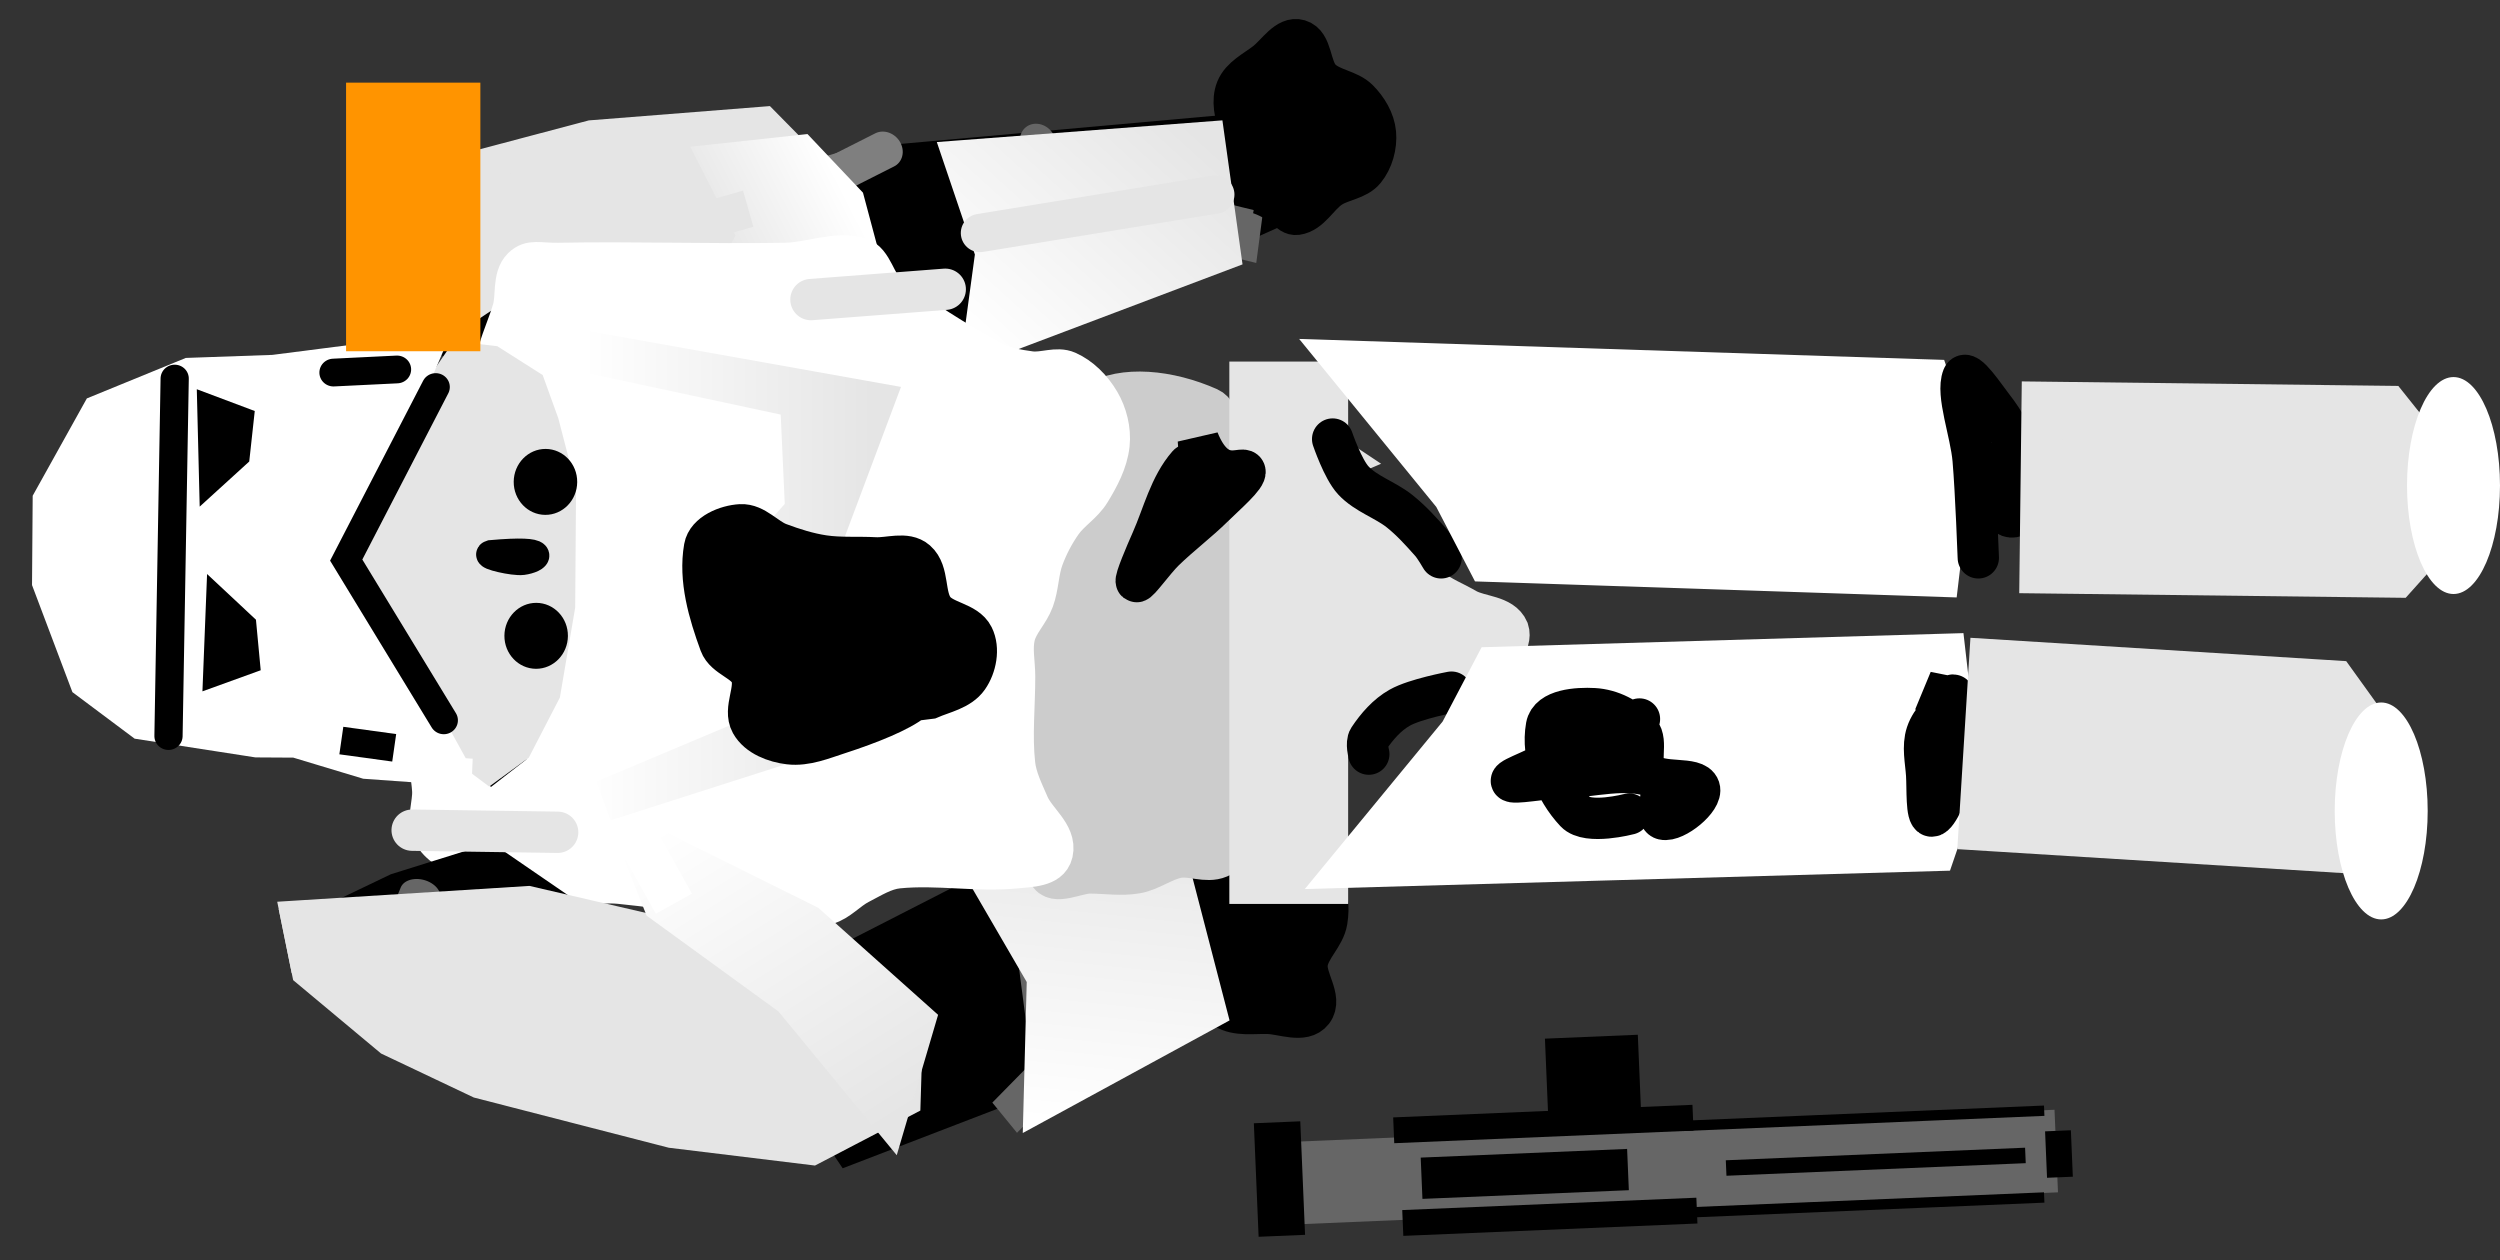 <svg version="1.1" width="121" height="61" viewBox="-1 4 121 61" xmlns="http://www.w3.org/2000/svg" xmlns:xlink="http://www.w3.org/1999/xlink">
  <rect x="-1" y="4" width="121" height="61" fill="#333333" stroke="none"/>
  <defs>
    <linearGradient id="grad_1" y2="1">
      <stop offset="0" stop-color="#E5E5E5" stop-opacity="1"/>
      <stop offset="1" stop-color="#FFFFFF" stop-opacity="1"/>
    </linearGradient>
    <linearGradient id="grad_2" y2="1">
      <stop offset="0" stop-color="#E5E5E5" stop-opacity="1"/>
      <stop offset="1" stop-color="#FFFFFF" stop-opacity="1"/>
    </linearGradient>
    <linearGradient id="grad_3" x2="1">
      <stop offset="0" stop-color="#FFFFFF" stop-opacity="1"/>
      <stop offset="1" stop-color="#E5E5E5" stop-opacity="1"/>
    </linearGradient>
    <linearGradient id="grad_4" x2="1">
      <stop offset="0" stop-color="#FFFFFF" stop-opacity="1"/>
      <stop offset="1" stop-color="#E5E5E5" stop-opacity="1"/>
    </linearGradient>
    <linearGradient id="grad_5" x2="1">
      <stop offset="0" stop-color="#E5E5E5" stop-opacity="1"/>
      <stop offset="1" stop-color="#FFFFFF" stop-opacity="1"/>
    </linearGradient>
    <linearGradient id="grad_6" x2="1">
      <stop offset="0" stop-color="#E5E5E5" stop-opacity="1"/>
      <stop offset="1" stop-color="#FFFFFF" stop-opacity="1"/>
    </linearGradient>
    <linearGradient id="grad_7" y2="1">
      <stop offset="0" stop-color="#FFFFFF" stop-opacity="1"/>
      <stop offset="1" stop-color="#E5E5E5" stop-opacity="1"/>
    </linearGradient>
    <linearGradient id="grad_8" y2="1">
      <stop offset="0" stop-color="#FFFFFF" stop-opacity="1"/>
      <stop offset="1" stop-color="#E5E5E5" stop-opacity="1"/>
    </linearGradient>
    <linearGradient id="grad_9" x2="1">
      <stop offset="0" stop-color="#FFFFFF" stop-opacity="1"/>
      <stop offset="1" stop-color="#E5E5E5" stop-opacity="1"/>
    </linearGradient>
    <linearGradient id="grad_10" x2="1">
      <stop offset="0" stop-color="#FFFFFF" stop-opacity="1"/>
      <stop offset="1" stop-color="#E5E5E5" stop-opacity="1"/>
    </linearGradient>
  </defs>
  <!-- Exported by Scratch - http://scratch.mit.edu/ -->
  <g id="ID0.19291222700849175">
    <g id="ID0.14247039007022977">
      <path id="ID0.37114523351192474" fill="none" stroke="#7F7F7F" stroke-width="2" stroke-linecap="round" d="M 258.750 221.750 Z " transform="matrix(0.891, 0.088, -0.098, 0.995, -167.25, -183.15)"/>
      <path id="ID0.03274270240217447" fill="#000000" stroke="#000000" stroke-width="2" stroke-linecap="round" d="M 257.050 221 L 276.500 212.250 L 276.250 210.750 L 274.250 206 L 270.750 205.750 L 265.250 207 L 256.650 211.950 L 251.750 215.250 L 257.050 221 Z " transform="matrix(0.891, 0.088, -0.098, 0.995, -167.25, -183.15)"/>
      <path id="ID0.03397843614220619" fill="none" stroke="#666666" stroke-width="2" stroke-linecap="round" d="M 254.500 211.250 L 257 214.500 L 258 218.500 " transform="matrix(0.891, 0.088, -0.098, 0.995, -167.25, -183.15)"/>
      <path id="ID0.07423052238300443" fill="none" stroke="#666666" stroke-width="2" stroke-linecap="round" d="M 265.250 219 L 267.500 216.500 Z " transform="matrix(0.891, 0.088, -0.098, 0.995, -167.25, -183.15)"/>
      <path id="ID0.12485550902783871" fill="none" stroke="#666666" stroke-width="2" stroke-linecap="round" d="M 267.500 216.500 L 265.750 209.750 " transform="matrix(0.891, 0.088, -0.098, 0.995, -167.25, -183.15)"/>
      <path id="ID0.6831944277510047" fill="none" stroke="#666666" stroke-width="2" stroke-linecap="round" d="M 271.750 205 L 274 206.750 Z " transform="matrix(0.891, 0.088, -0.098, 0.995, -167.25, -183.15)"/>
      <path id="ID0.10246130172163248" fill="none" stroke="#666666" stroke-width="2" stroke-linecap="round" d="M 274 206.750 L 275.750 211 " transform="matrix(0.891, 0.088, -0.098, 0.995, -167.25, -183.15)"/>
    </g>
    <path id="ID0.1270430744625628" fill="#000000" stroke="#000000" stroke-width="2" stroke-linecap="round" d="M 241.250 181 C 240.868 179.724 240.166 179.463 240.250 179 C 240.387 178.245 241.304 177.875 241.750 177.250 C 242.140 176.704 242.213 175.903 242.750 175.500 C 243.299 175.088 244.070 174.909 244.750 175 C 245.415 175.089 246.046 175.505 246.500 176 C 247.003 176.549 246.995 177.453 247.500 178 C 248.033 178.577 249.310 178.488 249.500 179.250 C 249.674 179.945 248.713 180.453 248.250 181 C 247.794 181.539 247.415 182.262 246.750 182.500 C 246.118 182.726 245.361 182.528 244.750 182.250 C 243.489 181.677 242.373 180.811 241.250 180 Z " transform="matrix(0.62, 0.785, -0.785, 0.62, 48.55, -254.05)"/>
    <path id="ID0.3276327238418162" fill="url(#grad_1)" stroke="url(#grad_2)" stroke-width="2" stroke-linecap="round" d="M 235.500 192.750 L 240 196.500 L 241.500 187.750 L 235.250 185 L 230.250 192 L 235.500 192.750 Z " transform="matrix(0.62, 0.785, -0.785, 0.62, 55, -253.1)"/>
  </g>
  <path id="ID0.6808496844023466" fill="#CCCCCC" stroke="#CCCCCC" stroke-width="2" stroke-linecap="round" d="M 253.250 171.750 C 254.606 170.925 256.824 171.144 258.750 172 C 259.377 172.279 259.137 173.323 259.250 174 C 259.388 174.825 259.456 175.665 259.500 176.500 C 259.539 177.248 259.452 178.002 259.500 178.750 C 259.618 180.585 259.757 182.427 260 184.250 C 260.091 184.930 260.415 185.569 260.500 186.250 C 260.583 186.911 260.500 187.584 260.500 188.250 C 260.500 188.916 260.458 189.585 260.500 190.250 C 260.542 190.920 260.976 191.618 260.750 192.250 C 260.512 192.915 259.899 193.472 259.250 193.750 C 258.638 194.012 257.905 193.627 257.250 193.750 C 256.551 193.881 255.950 194.376 255.250 194.500 C 254.512 194.630 253.749 194.500 253 194.500 C 252.334 194.500 251.262 195.112 251 194.500 C 250.311 192.891 250.866 190.996 250.750 189.250 C 250.700 188.498 250.725 187.720 250.500 187 C 250.300 186.359 249.749 185.873 249.500 185.250 C 249.245 184.613 249.080 183.932 249 183.250 C 248.912 182.506 248.877 181.739 249 181 C 249.130 180.221 249.587 179.523 249.750 178.750 C 249.922 177.931 249.912 177.082 250 176.250 C 250.079 175.500 249.948 174.691 250.250 174 C 250.558 173.297 251.289 172.864 251.750 172.250 C 252.041 171.862 251.973 171.019 252.500 171 Z " transform="matrix(1, 0, 0, 1, -201.25, -148.25)"/>
  <g id="ID0.9293869719840586">
    <g id="ID0.14247039007022977">
      <path id="ID0.37114523351192474" fill="none" stroke="#7F7F7F" stroke-width="2" stroke-linecap="round" d="M 255.250 223.250 L 258.750 221.750 Z " transform="matrix(0.621, -0.55, -0.614, -0.694, 16.05, 308.25)"/>
      <path id="ID0.03274270240217447" fill="#000000" stroke="#000000" stroke-width="2" stroke-linecap="round" d="M 258.750 221.750 L 275.950 210.400 L 275.450 210.100 L 274.250 206 L 271.050 206.900 L 266.150 208.150 L 256.900 212.550 L 251.750 215.250 L 256.250 222.500 Z " transform="matrix(0.621, -0.55, -0.614, -0.694, 16.05, 308.25)"/>
      <path id="ID0.47358463890850544" fill="none" stroke="#7F7F7F" stroke-width="2" stroke-linecap="round" d="M 256.250 222.500 L 260.500 221.500 " transform="matrix(0.621, -0.55, -0.614, -0.694, 16.05, 308.25)"/>
      <path id="ID0.07423052238300443" fill="none" stroke="#666666" stroke-width="2" stroke-linecap="round" d="M 267.500 216.500 Z " transform="matrix(0.621, -0.55, -0.614, -0.694, 16.05, 308.25)"/>
      <path id="ID0.12485550902783871" fill="none" stroke="#666666" stroke-width="2" stroke-linecap="round" d="M 267.500 216.500 L 265.750 209.750 " transform="matrix(0.621, -0.55, -0.614, -0.694, 16.05, 308.25)"/>
      <path id="ID0.6831944277510047" fill="none" stroke="#666666" stroke-width="2" stroke-linecap="round" d="M 271.750 205 L 274 206.750 Z " transform="matrix(0.621, -0.55, -0.614, -0.694, 16.05, 308.25)"/>
    </g>
    <path id="ID0.1270430744625628" fill="#000000" stroke="#000000" stroke-width="2" stroke-linecap="round" d="M 241.250 181 C 240.868 179.724 240.166 179.463 240.250 179 C 240.387 178.245 241.304 177.875 241.750 177.250 C 242.140 176.704 242.213 175.903 242.750 175.500 C 243.299 175.088 244.070 174.909 244.750 175 C 245.415 175.089 246.046 175.505 246.500 176 C 247.003 176.549 246.995 177.453 247.500 178 C 248.033 178.577 249.310 178.488 249.500 179.250 C 249.674 179.945 248.713 180.453 248.250 181 C 247.794 181.539 247.415 182.262 246.750 182.500 C 246.118 182.726 245.361 182.528 244.750 182.250 C 243.489 181.677 242.373 180.811 241.250 180 Z " transform="matrix(0.039, -0.926, -0.926, -0.039, 218.15, 243.9)"/>
    <path id="ID0.5488511263392866" fill="none" stroke="#FFFFFF" stroke-width="2" stroke-linecap="round" d="M 230 164.750 L 233 162.500 Z " transform="matrix(0.623, -0.686, 0.686, 0.623, -220.55, 77)"/>
    <path id="ID0.7757535208947957" fill="url(#grad_3)" stroke="url(#grad_4)" stroke-width="2" stroke-linecap="round" d="M 239 172.500 L 250.750 178.500 L 254.500 174 L 245.250 165.250 L 242.750 169.750 L 238.750 172.500 Z " transform="matrix(0.623, -0.686, 0.686, 0.623, -220.55, 77)"/>
    <path id="ID0.7121986239217222" fill="none" stroke="#E5E5E5" stroke-width="2" stroke-linecap="round" d="M 252.750 176.250 L 243 168.500 " transform="matrix(0.623, -0.686, 0.686, 0.623, -220.55, 77)"/>
  </g>
  <g id="ID0.7123596165329218">
    <g id="ID0.27842102153226733">
      <path id="ID0.9092812556773424" fill="none" stroke="#7F7F7F" stroke-width="2" stroke-linecap="round" d="M 210 201.750 L 211.500 205 Z " transform="matrix(0.545, 0.318, 0.513, -0.44, -197.65, 37.65)"/>
      <path id="ID0.07252327119931579" fill="#000000" stroke="#000000" stroke-width="2" stroke-linecap="round" d="M 209.750 198.500 L 211 204.250 L 214 208.500 L 217.250 211.750 L 219.750 214.500 L 223.750 218 L 227 217.500 L 230.500 216.250 L 233.250 213.750 L 233.500 210.500 L 232.250 205.750 L 226 198.750 L 221.750 196 L 216.750 195.250 L 213.500 195.250 L 210.750 196.500 L 209.750 198.500 Z " transform="matrix(0.545, 0.318, 0.513, -0.44, -197.65, 37.65)"/>
      <path id="ID0.9874879629351199" fill="none" stroke="#666666" stroke-width="2" stroke-linecap="round" d="M 220 215.250 L 224.750 214.500 L 231 211.500 " transform="matrix(0.545, 0.318, 0.513, -0.44, -197.65, 37.65)"/>
      <path id="ID0.7177255218848586" fill="none" stroke="#666666" stroke-width="2" stroke-linecap="round" d="M 226 199 L 227.500 202.500 Z " transform="matrix(0.545, 0.318, 0.513, -0.44, -197.65, 37.65)"/>
      <path id="ID0.7820489848963916" fill="none" stroke="#666666" stroke-width="2" stroke-linecap="round" d="M 227.500 202.500 L 226.500 205.500 Z " transform="matrix(0.545, 0.318, 0.513, -0.44, -197.65, 37.65)"/>
      <path id="ID0.07331947470083833" fill="none" stroke="#666666" stroke-width="2" stroke-linecap="round" d="M 226.500 205.500 L 223.250 208 L 228.250 204 Z " transform="matrix(0.545, 0.318, 0.513, -0.44, -197.65, 37.65)"/>
      <path id="ID0.5798701946623623" fill="none" stroke="#666666" stroke-width="2" stroke-linecap="round" d="M 228.250 204 L 231.500 203.250 Z " transform="matrix(0.545, 0.318, 0.513, -0.44, -197.65, 37.65)"/>
      <path id="ID0.7602546201087534" fill="none" stroke="#666666" stroke-width="2" stroke-linecap="round" d="M 231.500 203.250 L 226.250 200.500 " transform="matrix(0.545, 0.318, 0.513, -0.44, -197.65, 37.65)"/>
      <path id="ID0.25665075331926346" fill="none" stroke="#666666" stroke-width="2" stroke-linecap="round" d="M 210.750 202 L 212.500 199.250 Z " transform="matrix(0.545, 0.318, 0.513, -0.44, -197.65, 37.65)"/>
      <path id="ID0.17844787426292896" fill="none" stroke="#666666" stroke-width="2" stroke-linecap="round" d="M 212.500 199.250 L 217.250 196 " transform="matrix(0.545, 0.318, 0.513, -0.44, -197.65, 37.65)"/>
    </g>
    <path id="ID0.7185955042950809" fill="#E5E5E5" stroke="#E5E5E5" stroke-width="2" stroke-linecap="round" d="M 209.500 163 L 213.250 161.250 L 219.500 160.500 L 224.500 162.500 L 231 164.500 L 233 168.500 L 235 168.500 L 238.500 166.500 L 239.500 163.750 L 238 159 L 227.750 154.750 L 218.500 152.750 L 213.250 153.750 L 211 155.750 L 208.750 160.750 Z " transform="matrix(0.672, -0.343, 0.343, 0.672, -178.5, -15.3)"/>
    <path id="ID0.07787397596985102" fill="url(#grad_5)" stroke="url(#grad_6)" stroke-width="2" stroke-linecap="round" d="M 233 162.500 L 233 157 L 238.250 159 L 239.500 163.250 L 238.750 166.750 L 234.750 169 L 232.750 169 L 230.250 164.250 Z " transform="matrix(0.672, -0.343, 0.343, 0.672, -176.85, -13.85)"/>
  </g>
  <path id="ID0.7799737355671823" fill="#FFFFFF" stroke="#FFFFFF" stroke-width="2" stroke-linecap="round" d="M 220 169 C 220.699 168.033 221.239 167.447 221.500 166.750 C 221.741 166.107 221.795 165.405 222 164.750 C 222.212 164.071 222.538 163.429 222.750 162.750 C 222.955 162.095 222.740 161.209 223.250 160.750 C 223.749 160.301 224.251 160.518 225.250 160.500 C 229.245 160.429 233.254 160.562 237.250 160.500 C 238.584 160.479 239.962 159.899 241.250 160.250 C 241.990 160.452 242.125 161.554 242.750 162 C 244.481 163.237 246.347 164.299 248.250 165.250 C 248.864 165.557 249.569 165.665 250.250 165.750 C 250.911 165.833 251.632 165.503 252.250 165.750 C 252.963 166.035 253.585 166.604 254 167.250 C 254.371 167.827 254.580 168.568 254.500 169.250 C 254.404 170.064 253.955 170.818 253.500 171.500 C 253.108 172.088 252.431 172.440 252 173 C 251.591 173.532 251.249 174.127 251 174.750 C 250.745 175.387 250.755 176.113 250.500 176.750 C 250.251 177.373 249.673 177.851 249.500 178.500 C 249.328 179.144 249.500 179.834 249.500 180.500 C 249.500 181.915 249.331 183.345 249.500 184.750 C 249.585 185.456 249.947 186.106 250.250 186.750 C 250.615 187.526 251.705 188.180 251.500 189 C 251.330 189.680 250.208 189.686 249.500 189.750 C 247.427 189.938 245.323 189.562 243.250 189.750 C 242.542 189.814 241.895 190.199 241.250 190.500 C 240.642 190.784 240.151 191.337 239.500 191.500 C 238.773 191.682 237.996 191.568 237.250 191.500 C 234.329 191.234 231.420 190.772 228.500 190.500 C 227.770 190.432 227.165 190.539 226.500 190.500 C 225.747 190.456 224.992 190.381 224.250 190.250 C 223.574 190.131 222.916 189.917 222.250 189.750 C 221.584 189.583 220.872 189.540 220.250 189.250 C 219.601 188.947 218.840 188.631 218.500 188 C 218.184 187.414 218.542 186.665 218.500 186 C 218.458 185.330 218.278 184.671 218.250 184 C 218.195 182.669 218.148 181.328 218.250 180 C 218.315 179.154 218.561 178.328 218.750 177.500 C 219.227 175.413 219.830 173.349 220.250 171.250 C 220.414 170.430 220.276 169.556 220.500 168.750 Z " transform="matrix(0.914, 0, 0, 1, -179.85, -143.75)"/>
  <g id="ID0.40264286333695054">
    <path id="ID0.49205193808302283" fill="none" stroke="#000000" stroke-width="2" stroke-linecap="round" d="M 281.500 220.250 L 283.500 222.750 Z " transform="matrix(0.005, -0.672, 0.683, 0.004, -129.5, 229.85)"/>
    <path id="ID0.6961653321050107" fill="#E5E5E5" stroke="#E5E5E5" stroke-width="2" stroke-linecap="round" d="M 283.500 222.750 L 287.500 224.750 L 293.750 225.750 L 296.250 225.750 L 302.250 225.750 L 307 224.500 L 309.750 223.500 L 311.500 220.750 L 311.750 218.500 L 306.500 215 L 298 211.250 L 295.750 211.750 L 285 216.750 L 282 220.750 Z " transform="matrix(0.005, -0.672, 0.683, 0.004, -129.5, 229.85)"/>
    <path id="ID0.8880342552438378" fill="#FFFFFF" stroke="#FFFFFF" stroke-width="2" stroke-linecap="round" d="M 281.750 219.500 L 282.250 212 L 283.750 207 L 283.750 204.250 L 285 196 L 288 192 L 295.250 189.250 L 301.250 189.250 L 307.750 192.750 L 310.500 199.250 L 310.750 205.250 L 312.250 216.250 L 297.750 210.250 L 296.250 210.500 L 281.750 218.500 Z " transform="matrix(0.005, -0.672, 0.683, 0.004, -129.5, 229.85)"/>
    <path id="ID0.2065710425376892" fill="none" stroke="#000000" stroke-width="2" stroke-linecap="round" d="M 285.500 217.500 L 297 210.500 L 309.500 216.750 " transform="matrix(0.005, -0.672, 0.683, 0.004, -129.5, 229.85)"/>
    <path id="ID0.48756692185997963" fill="#000000" stroke="none" d="M 291.625 221.750 C 292.280 221.750 292.874 222.002 293.304 222.409 C 293.734 222.817 294 223.379 294 224 C 294 224.621 293.734 225.183 293.304 225.591 C 292.874 225.998 292.280 226.250 291.625 226.250 C 290.970 226.250 290.376 225.998 289.946 225.591 C 289.516 225.183 289.250 224.621 289.250 224 C 289.250 223.379 289.516 222.817 289.946 222.409 C 290.376 222.002 290.970 221.750 291.625 221.750 Z " transform="matrix(0.005, -0.672, 0.683, 0.004, -129.5, 229.85)"/>
    <path id="ID0.48756692185997963" fill="#000000" stroke="none" d="M 291.625 221.750 C 292.280 221.750 292.874 222.002 293.304 222.409 C 293.734 222.817 294 223.379 294 224 C 294 224.621 293.734 225.183 293.304 225.591 C 292.874 225.998 292.280 226.250 291.625 226.250 C 290.970 226.250 290.376 225.998 289.946 225.591 C 289.516 225.183 289.250 224.621 289.250 224 C 289.250 223.379 289.516 222.817 289.946 222.409 C 290.376 222.002 290.970 221.750 291.625 221.750 Z " transform="matrix(0.005, -0.672, 0.683, 0.004, -129.05, 222.4)"/>
    <path id="ID0.970818717032671" fill="none" stroke="#000000" stroke-width="2" stroke-linecap="round" d="M 297.500 220.750 C 297.921 225.096 297.133 223.974 297 223 C 296.912 222.355 297.381 220.371 297.500 220.750 Z " transform="matrix(0.005, -0.672, 0.683, 0.004, -129.5, 229.85)"/>
    <path id="ID0.17145189456641674" fill="none" stroke="#000000" stroke-width="2" stroke-linecap="round" d="M 310.750 214 L 310.500 209.500 " transform="matrix(0.005, -0.672, 0.683, 0.004, -129.5, 229.85)"/>
    <path id="ID0.757079342380166" fill="none" stroke="#000000" stroke-width="2" stroke-linecap="round" d="M 284 210.250 L 283.500 214 Z " transform="matrix(0.005, -0.672, 0.683, 0.004, -129.5, 229.85)"/>
    <path id="ID0.08801187295466661" fill="none" stroke="#000000" stroke-width="2" stroke-linecap="round" d="M 284.250 198 L 310 198.250 " transform="matrix(0.005, -0.672, 0.683, 0.004, -129.5, 229.85)"/>
    <path id="ID0.6463682795874774" fill="none" stroke="#000000" stroke-width="2" stroke-linecap="round" d="M 303.750 201.100 L 304.500 203.100 L 307 202.850 L 308.500 201.250 L 303.750 201.100 Z " transform="matrix(-0.005, 0.672, 0.683, 0.004, -126.6, -181.1)"/>
    <path id="ID0.6463682795874774" fill="none" stroke="#000000" stroke-width="2" stroke-linecap="round" d="M 303.750 201.100 L 304.500 203.100 L 307 202.850 L 308.500 201.250 L 303.750 201.100 Z " transform="matrix(0.005, -0.672, 0.683, 0.004, -129.35, 239.8)"/>
  </g>
  <path id="ID0.79099415615201" fill="none" stroke="#E5E5E5" stroke-width="2" stroke-linecap="round" d="M 208.750 160.750 L 209.250 162.500 Z " transform="matrix(1, 0, 0, 1, -174.75, -147.25)"/>
  <g id="ID0.6674290727823973">
    <g id="ID0.27842102153226733">
      <path id="ID0.9092812556773424" fill="none" stroke="#7F7F7F" stroke-width="2" stroke-linecap="round" d="M 210 201.750 L 211.500 205 Z " transform="matrix(0.754, -0.361, 0.629, 0.637, -267.75, 0.85)"/>
      <path id="ID0.07252327119931579" fill="#000000" stroke="#000000" stroke-width="2" stroke-linecap="round" d="M 209.750 198.500 L 211 204.250 L 214 208.500 L 217.250 211.750 L 219.750 214.500 L 223.750 218 L 227 217.500 L 230.500 216.250 L 233.250 213.750 L 233.500 210.500 L 232.250 205.750 L 223.350 202.850 L 221.750 196 L 216.750 195.250 L 213.500 195.250 L 210.750 196.500 L 209.750 198.500 Z " transform="matrix(0.754, -0.361, 0.629, 0.637, -267.75, 0.85)"/>
      <path id="ID0.9874879629351199" fill="none" stroke="#666666" stroke-width="2" stroke-linecap="round" d="M 220 215.250 L 224.750 214.500 L 231 211.500 " transform="matrix(0.754, -0.361, 0.629, 0.637, -267.75, 0.85)"/>
      <path id="ID0.7177255218848586" fill="none" stroke="#666666" stroke-width="2" stroke-linecap="round" d="M 227.500 202.500 Z " transform="matrix(0.754, -0.361, 0.629, 0.637, -267.75, 0.85)"/>
      <path id="ID0.7820489848963916" fill="none" stroke="#666666" stroke-width="2" stroke-linecap="round" d="M 227.500 202.500 L 226.500 205.500 Z " transform="matrix(0.754, -0.361, 0.629, 0.637, -267.75, 0.85)"/>
      <path id="ID0.07331947470083833" fill="none" stroke="#666666" stroke-width="2" stroke-linecap="round" d="M 226.500 205.500 L 223.250 208 L 228.250 204 Z " transform="matrix(0.754, -0.361, 0.629, 0.637, -267.75, 0.85)"/>
      <path id="ID0.5798701946623623" fill="none" stroke="#666666" stroke-width="2" stroke-linecap="round" d="M 228.250 204 L 231.500 203.250 Z " transform="matrix(0.754, -0.361, 0.629, 0.637, -267.75, 0.85)"/>
      <path id="ID0.25665075331926346" fill="none" stroke="#666666" stroke-width="2" stroke-linecap="round" d="M 210.750 202 L 212.500 199.250 Z " transform="matrix(0.754, -0.361, 0.629, 0.637, -267.75, 0.85)"/>
      <path id="ID0.17844787426292896" fill="none" stroke="#666666" stroke-width="2" stroke-linecap="round" d="M 212.500 199.250 L 217.250 196 " transform="matrix(0.754, -0.361, 0.629, 0.637, -267.75, 0.85)"/>
    </g>
    <path id="ID0.4685869007371366" fill="none" stroke="#E5E5E5" stroke-width="2" stroke-linecap="round" d="M 215.250 195 L 222.250 194.250 " transform="matrix(0.993, 0.121, -0.121, 0.993, -171.2, -175.5)"/>
    <path id="ID0.5411469885148108" fill="none" stroke="#E5E5E5" stroke-width="2" stroke-linecap="round" d="M 210.250 199.250 L 211.250 202.250 Z " transform="matrix(0.993, 0.121, -0.121, 0.993, -171.2, -175.5)"/>
    <path id="ID0.08395055122673512" fill="#E5E5E5" stroke="#E5E5E5" stroke-width="2" stroke-linecap="round" d="M 211.250 202.250 L 215.500 205 L 220 206.500 L 229.500 207.750 L 236.250 207.750 L 240.250 205 L 240 202.250 L 234.500 197.750 L 227.750 195.250 L 228.250 198.750 L 221.250 198 L 210.500 200 Z " transform="matrix(0.993, 0.121, -0.121, 0.993, -171.2, -175.5)"/>
    <path id="ID0.2003131634555757" fill="url(#grad_7)" stroke="url(#grad_8)" stroke-width="2" stroke-linecap="round" d="M 227.750 197 L 234.500 200.750 L 239.750 205.750 L 240.500 201.250 L 234.750 197.250 L 226.250 194.250 Z " transform="matrix(0.993, 0.121, -0.121, 0.993, -171.2, -175.5)"/>
    <path id="ID0.8104176558554173" fill="none" stroke="#FFFFFF" stroke-width="2" stroke-linecap="round" d="M 226.250 194.250 L 228.250 197 Z " transform="matrix(0.993, 0.121, -0.121, 0.993, -171.2, -175.5)"/>
  </g>
  <path id="ID0.39695568615570664" fill="none" stroke="#E5E5E5" stroke-width="2" stroke-linecap="round" d="M 213 165.750 L 219.500 165.250 " transform="matrix(1, 0, 0, 1, -174.75, -147.25)"/>
  <g id="ID0.001751068513840437">
    <path id="ID0.5001030243001878" fill="#666666" stroke="none" d="M 231.250 178.750 L 269.250 178.750 L 269.250 182.750 L 231.250 182.750 L 231.250 178.750 Z " transform="matrix(0.999, -0.042, 0.042, 0.999, -178.05, -109.55)"/>
    <path id="ID0.7675469988025725" fill="#000000" stroke="none" d="M 268.500 157.250 L 270.750 157.250 L 270.750 162.750 L 268.500 162.750 L 268.500 157.250 Z " transform="matrix(0.999, -0.042, 0.042, 0.999, -215.15, -87.45)"/>
    <path id="ID0.2516346615739167" fill="#000000" stroke="none" d="M 275.250 157.250 L 289.750 157.250 L 289.750 158.500 L 275.250 158.500 L 275.250 157.250 Z " transform="matrix(0.999, -0.042, 0.042, 0.999, -215.15, -87.45)"/>
    <path id="ID0.903347207698971" fill="#000000" stroke="none" d="M 275.500 161.750 L 289.750 161.750 L 289.750 163 L 275.500 163 L 275.500 161.750 Z " transform="matrix(0.999, -0.042, 0.042, 0.999, -215.15, -87.45)"/>
    <path id="ID0.7458858867175877" fill="#000000" stroke="none" d="M 289.250 158 L 306.750 158 L 306.750 158.500 L 289.250 158.500 L 289.250 158 Z " transform="matrix(0.999, -0.042, 0.042, 0.999, -215.15, -87.45)"/>
    <path id="ID0.7458858867175877" fill="#000000" stroke="none" d="M 289.250 158 L 306.750 158 L 306.750 158.500 L 289.250 158.500 L 289.250 158 Z " transform="matrix(0.999, -0.042, 0.042, 0.999, -215.15, -83.25)"/>
    <path id="ID0.07933818409219384" fill="#000000" stroke="none" d="M 276.500 159.250 L 286.500 159.250 L 286.500 161.250 L 276.500 161.250 L 276.500 159.250 Z " transform="matrix(0.999, -0.042, 0.042, 0.999, -215.15, -87.45)"/>
    <path id="ID0.07934653153643012" fill="#000000" stroke="none" d="M 291.250 160 L 305.750 160 L 305.750 160.750 L 291.250 160.750 L 291.250 160 Z " transform="matrix(0.999, -0.042, 0.042, 0.999, -215.15, -87.45)"/>
    <path id="ID0.04481094982475042" fill="#000000" stroke="none" d="M 282.750 153.750 L 287.250 153.750 L 287.250 157.500 L 282.750 157.500 L 282.750 153.750 Z " transform="matrix(0.999, -0.042, 0.042, 0.999, -215.15, -87.45)"/>
    <path id="ID0.521635820157826" fill="#000000" stroke="none" d="M 306.750 159.250 L 308 159.250 L 308 161.500 L 306.750 161.500 L 306.750 159.250 Z " transform="matrix(0.999, -0.042, 0.042, 0.999, -215.15, -87.45)"/>
  </g>
  <path id="ID0.6520715411752462" fill="url(#grad_9)" stroke="url(#grad_10)" stroke-width="2" stroke-linecap="round" d="M 239.500 184 L 227 188 L 236.500 184 L 236.750 178.750 L 234.750 176.250 L 236.750 174 L 236.500 168.500 L 226 166.250 L 240 168.750 L 237 176.750 L 239.500 184 Z " transform="matrix(1, 0, 0, 1, -198.75, -145.25)"/>
  <path id="ID0.5675142114050686" fill="#E5E5E5" stroke="none" d="M 256.500 169.250 L 262.250 169.250 L 262.250 195.500 L 256.500 195.500 L 256.500 169.250 Z " transform="matrix(1, 0, 0, 1, -198, -147.75)"/>
  <path id="ID0.679336684755981" fill="#E5E5E5" stroke="#E5E5E5" stroke-width="2" stroke-linecap="round" d="M 261.750 173.250 C 261.458 173.374 262.349 175.020 263 176 C 263.474 176.699 264.100 177.350 264.750 178 C 265.200 178.500 265.650 179.050 266.250 179.500 C 266.750 179.900 267.400 180.150 268 180.500 C 268.650 180.850 269.700 180.800 270 181.500 C 270.200 182.100 269.500 182.800 269 183.250 C 268.450 183.700 267.650 183.750 267 184 C 266.250 184.200 265.400 184.100 264.750 184.500 C 263.600 185.050 261.750 186.750 261.750 186.750 C 262 186.750 261.886 180.078 261.750 176.750 C 261.716 175.918 261.738 175.215 261.500 174.500 C 261.229 173.687 260.666 172.999 260.250 172.250 C 260.146 172.063 260.136 172.094 260.250 172.250 Z " transform="matrix(1, 0, 0, 1, -198, -147)"/>
  <path id="ID0.28812118293717504" fill="none" stroke="#000000" stroke-width="2" stroke-linecap="round" d="M 267.250 184.500 C 267.250 184.500 265.508 184.824 264.750 185.250 C 264.134 185.596 263.642 186.162 263.250 186.750 C 263.111 186.958 263.250 187.500 263.250 187.500 " transform="matrix(1, 0, 0, 1, -198, -147)"/>
  <path id="ID0.41788112046197057" fill="none" stroke="#000000" stroke-width="2" stroke-linecap="round" d="M 261.500 172.250 C 261.500 172.250 261.993 173.704 262.500 174.250 C 263.113 174.910 264.047 175.187 264.750 175.750 C 265.302 176.191 265.781 176.722 266.250 177.250 C 266.449 177.474 266.750 178 266.750 178 " transform="matrix(1, 0, 0, 1, -198, -147)"/>
  <path id="ID0.7218066295608878" fill="#FFFFFF" stroke="#FFFFFF" stroke-width="2" stroke-linecap="round" d="M 265.750 176 L 260.750 169.250 L 289 171.500 L 290 175 L 289 181 L 267.250 179.250 L 265.750 176 Z " transform="matrix(0.999, -0.047, 0.047, 0.999, -204.4, -135.35)"/>
  <path id="ID0.7218066295608878" fill="#FFFFFF" stroke="#FFFFFF" stroke-width="2" stroke-linecap="round" d="M 265.750 176 L 260.750 169.250 L 289 171.500 L 290 175 L 289 181 L 267.250 179.250 L 265.750 176 Z " transform="matrix(0.999, 0.051, 0.051, -0.999, -204.8, 201.75)"/>
  <path id="ID0.2614233624190092" fill="none" stroke="#000000" stroke-width="2" stroke-linecap="round" d="M 291.750 185.250 C 293 186.083 293 186.667 293 187.250 C 293 187.916 293.162 188.604 293 189.250 C 292.819 189.972 292.276 191.250 292 191.250 C 291.724 191.250 291.792 189.920 291.750 189.250 C 291.708 188.585 291.539 187.882 291.750 187.250 C 291.976 186.571 292.584 186.083 293 185.500 C 293.104 185.354 293 185.354 293 185.500 Z " transform="matrix(1, 0, 0, 1, -199.5, -147.75)"/>
  <path id="ID0.8766299458220601" fill="none" stroke="#000000" stroke-width="2" stroke-linecap="round" d="M 290.750 179.500 C 290.750 179.500 290.635 176.328 290.500 174.750 C 290.385 173.413 289.672 171.569 290 170.750 C 290.172 170.319 291.064 171.695 291.500 172.250 C 291.985 172.868 292.346 173.577 292.750 174.250 C 293.095 174.826 293.852 175.337 293.750 176 C 293.643 176.698 292.729 177.680 292.250 177.500 C 291.729 177.305 291.750 176.018 291.750 175.250 C 291.750 174.950 292.250 174.500 292.250 174.500 " transform="matrix(1, 0, 0, 1, -196, -148.5)"/>
  <path id="ID0.11455563455820084" fill="#E5E5E5" stroke="#E5E5E5" stroke-width="2" stroke-linecap="round" d="M 293.500 184 L 293.500 192.250 L 310.750 192.250 L 312.500 190.250 L 312.500 186.750 L 310.250 184 L 293.500 184 Z " transform="matrix(0.998, 0.062, -0.062, 0.998, -186.2, -165.9)"/>
  <path id="ID0.11455563455820084" fill="#E5E5E5" stroke="#E5E5E5" stroke-width="2" stroke-linecap="round" d="M 293.500 184 L 293.500 192.250 L 310.750 192.250 L 312.500 190.250 L 312.500 186.750 L 310.250 184 L 293.500 184 Z " transform="matrix(1, 0.012, -0.012, 1, -193.45, -164.05)"/>
  <path id="ID0.4144948120228946" fill="#FFFFFF" stroke="none" d="M 314.250 182.750 C 314.871 182.750 315.433 183.338 315.841 184.289 C 316.248 185.239 316.500 186.552 316.500 188 C 316.500 189.448 316.248 190.761 315.841 191.711 C 315.433 192.662 314.871 193.250 314.250 193.250 C 313.629 193.250 313.067 192.662 312.659 191.711 C 312.252 190.761 312 189.448 312 188 C 312 186.552 312.252 185.239 312.659 184.289 C 313.067 183.338 313.629 182.750 314.250 182.750 Z " transform="matrix(1, 0, 0, 1, -200, -144.75)"/>
  <path id="ID0.4144948120228946" fill="#FFFFFF" stroke="none" d="M 314.250 182.750 C 314.871 182.750 315.433 183.338 315.841 184.289 C 316.248 185.239 316.500 186.552 316.500 188 C 316.500 189.448 316.248 190.761 315.841 191.711 C 315.433 192.662 314.871 193.250 314.250 193.250 C 313.629 193.250 313.067 192.662 312.659 191.711 C 312.252 190.761 312 189.448 312 188 C 312 186.552 312.252 185.239 312.659 184.289 C 313.067 183.338 313.629 182.750 314.250 182.750 Z " transform="matrix(1, 0, 0, 1, -196.5, -160.5)"/>
  <path id="ID0.20782881556078792" fill="#FF9400" stroke="none" d="M 212.750 155 L 219.250 155 L 219.250 168 L 212.750 168 L 212.750 155 Z " transform="matrix(1, 0, 0, 1, -197, -147)"/>
  <path id="ID0.21652067452669144" fill="#000000" stroke="#000000" stroke-width="2" stroke-linecap="round" d="M 241.200 184.900 C 240.558 185.423 239.094 186.016 237.600 186.500 C 236.823 186.751 236.011 187.095 235.200 187 C 234.505 186.918 233.689 186.613 233.350 186 C 232.972 185.315 233.634 184.379 233.350 183.650 C 233.094 182.992 232.093 182.813 231.850 182.150 C 231.311 180.677 230.831 179.045 231.100 177.500 C 231.218 176.822 232.163 176.438 232.850 176.400 C 233.534 176.362 234.059 177.059 234.700 177.300 C 235.396 177.561 236.115 177.789 236.850 177.900 C 237.674 178.024 238.518 177.954 239.350 178 C 240.017 178.037 240.848 177.710 241.350 178.150 C 241.976 178.699 241.699 179.835 242.200 180.500 C 242.661 181.112 243.757 181.114 244.100 181.800 C 244.400 182.400 244.235 183.250 243.850 183.800 C 243.448 184.374 242.643 184.522 242 184.800 Z " transform="matrix(1, 0, 0, 1, -198, -147)"/>
  <path id="ID0.035747190937399864" fill="none" stroke="#000000" stroke-width="2" stroke-linecap="round" d="M 255 172.300 C 255.873 174.479 257.123 173.568 257.250 173.800 C 257.377 174.032 256.287 174.970 255.750 175.500 C 254.986 176.254 254.119 176.902 253.350 177.650 C 252.868 178.119 252.085 179.221 252 179.150 C 251.915 179.079 252.462 177.800 252.750 177.150 C 253.295 175.917 253.614 174.516 254.500 173.500 C 254.743 173.221 254.782 174.360 255.150 174.400 Z " transform="matrix(1, 0, 0, 1, -198, -147)"/>
  <path id="ID0.5003066868521273" fill="none" stroke="#000000" stroke-width="2" stroke-linecap="round" d="M 275.850 190.400 C 275.850 190.400 273.844 190.931 273.250 190.300 C 272.250 189.238 271.592 187.585 271.850 186.150 C 271.995 185.346 273.335 185.255 274.150 185.300 C 274.968 185.345 275.824 185.772 276.350 186.400 C 276.786 186.920 276.257 187.933 276.750 188.400 C 277.381 188.998 279.051 188.553 279.250 189.150 C 279.426 189.678 278.058 190.783 277.500 190.650 C 277.008 190.533 277.778 188.901 277.150 188.650 C 275.712 188.075 274.048 188.617 272.500 188.650 C 271.716 188.667 270.191 188.963 270.150 188.800 C 270.109 188.637 271.638 188.161 272.250 187.650 C 272.779 187.208 273.062 185.912 273.500 186 C 273.937 186.087 273.444 188.039 274 188 C 274.869 187.939 276.350 185.800 276.350 185.800 " transform="matrix(1, 0, 0, 1, -198, -147)"/>
</svg>
